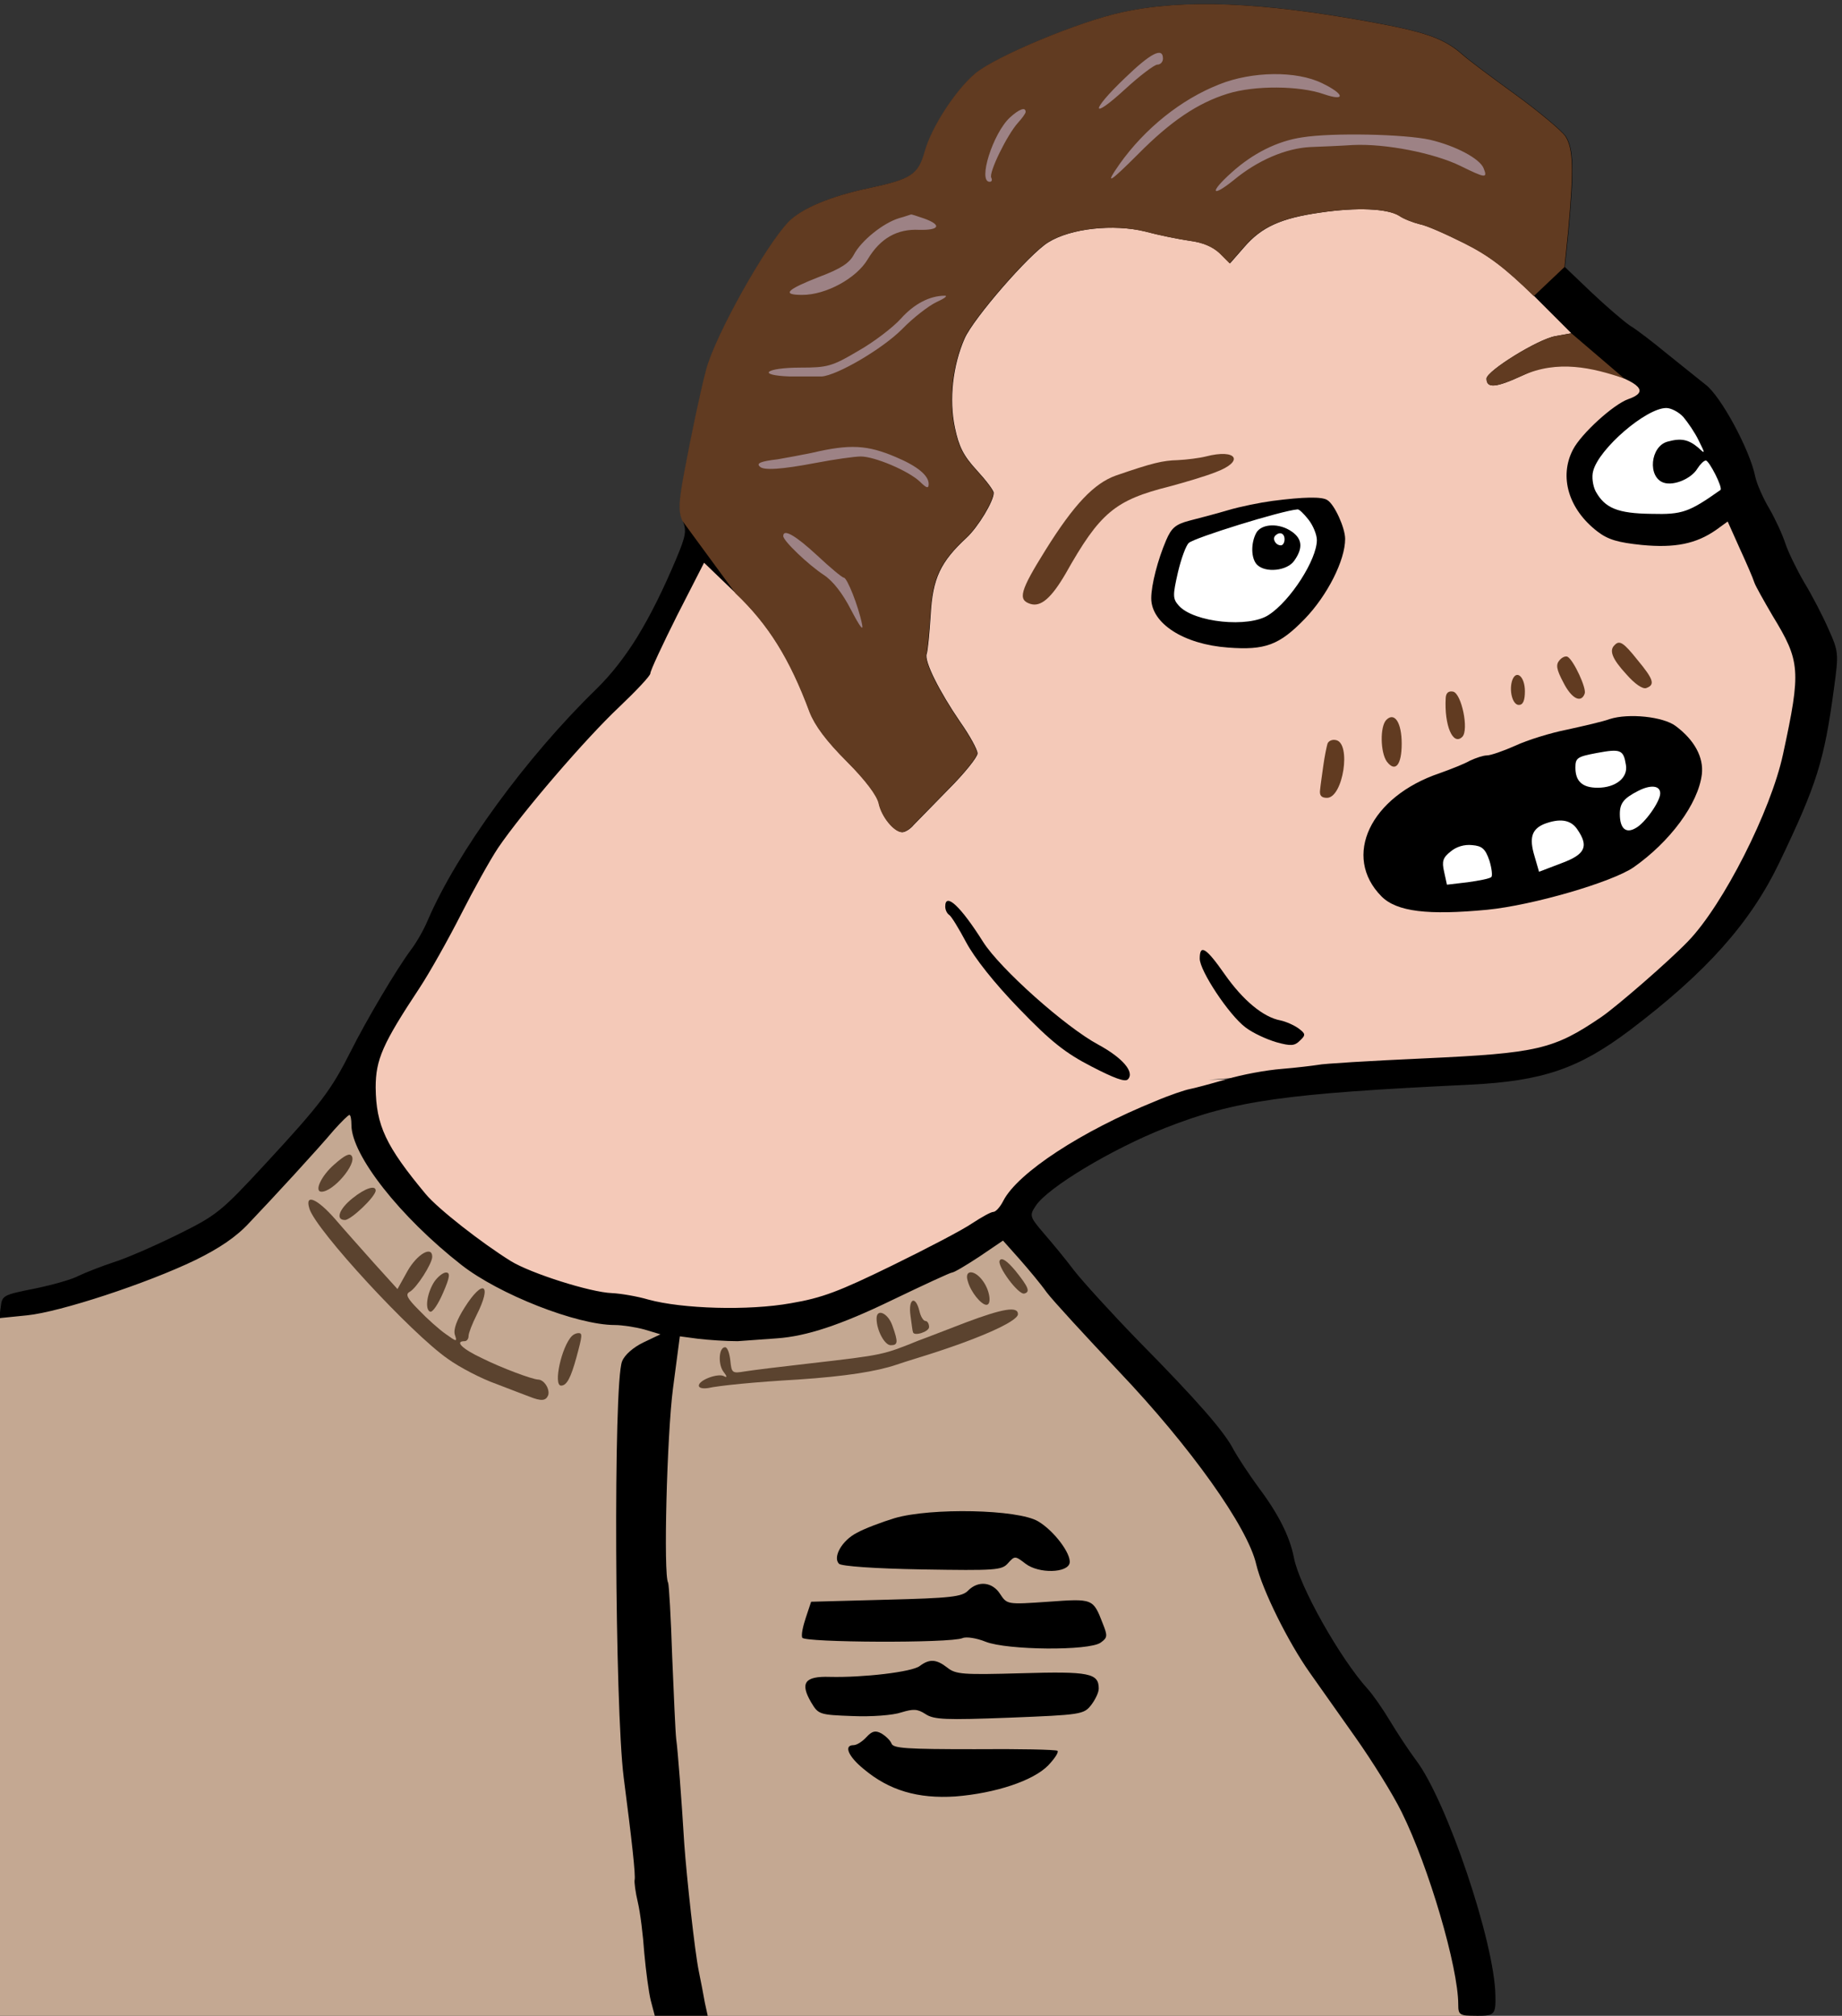 <?xml version="1.0" encoding="utf-8"?>
<!-- Generator: Adobe Illustrator 27.0.0, SVG Export Plug-In . SVG Version: 6.00 Build 0)  -->
<svg version="1.1" id="Layer_1" xmlns="http://www.w3.org/2000/svg" xmlns:xlink="http://www.w3.org/1999/xlink" x="0px" y="0px"
	 viewBox="0 0 456 499" style="enable-background:new 0 0 456 499;" xml:space="preserve">
<rect x="0" y="0" width="456" height="499" fill="#333333" stroke="none"/>
<style type="text/css">
	.st0{fill:#F4C9B8;}
	.st1{fill:#FFFFFF;}
	.st2{fill:#C4A892;}
	.st3{fill:#613B21;}
	.st4{fill:#5B432F;}
	.st5{fill:#9D8285;}
</style>
<path class="st0" d="M329.8,266.3c-39-1.9-76.6,29.7-76.6,29.7s-46.1,38.2-88.4,31.4c-42.3-6.8-77.8-42.4-76.3-57.7
	s56.7-92.2,56.7-92.2l28.1-44l50.2,64l13.1-9.7c0,0-10.9-19.1-9.3-36.3s13.9-28.3,13.9-28.3s-12.1-28.4-9.3-35.5s2.8-7.1,2.8-7.1
	s27.9-41.9,50.3-27.5l18.5,6.1c0,0,24.2-15.7,34.1-11.9s46.1,17.5,49.2,28.4s36.1,27.9,36.1,27.9L446,154l4.5,21.9L436,215.7
	l-20.5,25.8l-30,19.2l-86.3,6.6"/>
<polygon class="st1" points="409.7,100.5 392.1,112.7 392.5,121.8 396,129.5 419.2,128.6 430.8,121.6 424.1,101.8 418,95.1 "/>
<path class="st2" d="M117.6,309.2c76.8,42.7,128.3-9.2,128.3-9.2l44.8,46.5l25.1,40.8c0,0,9.4,32.5,21.7,38.2
	c12.3,5.8,28,73.5,28,73.5H0l-0.2-172.7L57.2,302l31.3-32.3C88.5,269.7,97,302.9,117.6,309.2z"/>
<g transform="translate(0,499) scale(0.1,-0.1)">
	<path d="M2880,4845c0-8-6-15-14-15c-7,0-43-27-80-61c-86-79-86-54,0,28C2850,4859,2880,4874,2880,4845z M3274,4784
		c56-27,59-46,4-27c-60,21-171,22-238,1c-74-23-141-68-222-150c-71-71-83-78-46-25c63,89,153,161,247,198
		C3101,4814,3211,4815,3274,4784z M2540,4713c0-4-9-16-19-27c-27-30-73-124-66-136c3-6,1-10-4-10c-30,0,8,120,50,159
		C2524,4720,2540,4726,2540,4713z M3541,4644c64-15,124-47,133-71c10-25,4-24-57,6c-65,32-186,56-267,52c-30-2-78-4-105-5
		c-61-3-131-33-190-82c-56-45-60-30-5,19c52,47,113,78,175,87C3300,4662,3478,4658,3541,4644z M3464,4456c11-8,35-17,51-21
		c17-3,66-25,110-47c62-31,101-61,173-131l92-92l-39-7c-43-7-170-86-171-105c0-25,23-23,88,7c88,40,115,42,194,15
		c101-33,121-55,69-73c-37-13-117-86-137-125c-35-67-11-148,61-203c26-20,51-27,109-33c83-8,135,3,184,37l29,21l30-67
		c17-37,33-74,36-84c3-9,24-46,45-82c69-113,71-135,26-343c-30-140-148-373-235-463c-47-49-175-160-214-187c-119-81-158-90-440-103
		c-132-6-250-13-262-16c-13-2-53-7-90-10c-38-3-99-14-138-26c-38-11-79-22-90-24s-50-15-85-30c-183-74-340-177-376-246
		c-8-16-19-28-25-28s-29-13-52-28c-23-16-113-63-199-105c-131-64-173-80-250-93c-105-19-269-14-353,9c-27,8-68,15-90,16
		c-54,2-201,49-250,79c-74,46-181,130-211,166c-99,119-123,170-124,264c0,69,17,108,109,247c25,38,71,120,102,181s72,135,92,165
		c59,87,216,270,300,349c42,40,77,77,77,83c0,7,30,71,66,143l67,131l79-76c81-77,134-162,183-294c13-33,41-71,92-122
		c47-47,75-85,79-104c7-33,38-71,58-71c7,0,20,8,28,18c9,9,48,49,87,89c39,39,71,79,71,88s-19,44-43,78c-52,76-89,150-83,168
		c3,8,7,52,10,98c5,89,24,130,89,190c28,26,67,90,67,111c0,6-19,31-42,56c-33,36-44,58-54,105c-15,71-5,155,24,221
		c22,50,160,209,207,238c56,35,162,46,240,27c33-9,83-19,110-23c33-4,58-15,75-31l25-25l35,40c43,50,91,72,190,86
		C3359,4477,3434,4474,3464,4456z M2289,4449c44-16,38-29-12-28c-55,3-97-21-128-73c-28-47-103-88-162-88c-52,0-39,13,43,45
		c53,20,74,34,85,55c18,34,72,78,112,90c15,4,28,9,29,9C2257,4460,2271,4455,2289,4449z M2319,4242c-19-9-58-39-85-67
		c-49-49-160-114-199-117c-11,0-46,0-78,0c-85,3-61,22,26,22c66,0,78,3,142,41c39,22,86,58,106,80c33,37,72,57,109,57
		C2348,4258,2339,4251,2319,4242z M4167,3958c11-13,29-39,38-58c17-34,17-35-1-18c-24,20-42,24-75,15c-44-11-51-89-10-102
		c25-8,68,10,83,35c7,11,16,20,21,20c8,0,43-68,36-73c-78-55-94-61-171-59c-83,1-115,14-138,56c-7,14-10,36-6,50
		c14,55,131,156,181,156C4137,3980,4156,3970,4167,3958z M2220,3858c52-22,80-45,80-66c0-12-5-11-22,6c-29,27-112,62-146,62
		c-15,0-65-7-112-16c-84-16-129-19-138-9c-9,8,1,13,44,18c23,4,61,11,85,16C2105,3891,2148,3889,2220,3858z M2024,3615
		c32-30,62-55,66-55c8,0,36-70,45-115c4-19-5-7-27,35c-21,41-45,72-68,87c-38,25-100,84-100,96C1940,3682,1970,3665,2024,3615z
		 M1923,1677c73,5,158,33,284,94c79,38,146,69,150,69c5,0,35,18,67,39l59,40l41-46c22-25,53-62,67-82c15-20,96-108,179-196
		c176-185,319-385,340-478c15-63,79-192,132-267c21-30,72-102,113-160s93-141,115-186c67-135,140-384,140-476c0-26,3-28,45-28
		c45,0,48,3,47,50c-2,132-120,481-196,582c-18,24-47,68-65,98s-43,66-56,80c-67,74-169,254-182,325c-10,51-38,107-86,171
		c-25,34-53,77-63,95c-22,44-90,122-238,272c-65,67-136,145-157,172c-21,28-55,69-75,92c-35,41-36,44-20,68c29,45,189,141,321,193
		c173,68,294,85,755,107c180,9,269,40,395,135c189,143,298,265,370,415c93,194,111,252,135,430c12,88,12,91-14,149
		c-14,32-41,84-60,115c-18,31-39,74-46,95c-7,22-25,61-40,87c-15,25-31,61-35,80c-13,65-85,199-123,227c-19,15-62,50-96,77
		c-34,28-74,59-91,69c-16,11-59,48-95,82l-66,63l9,88c14,155,13,205-7,236c-11,15-67,62-125,104s-117,86-131,99c-45,39-90,55-228,80
		c-269,49-461,57-612,24c-108-23-313-109-364-151c-49-41-109-133-126-194c-16-57-33-68-135-90c-96-20-168-50-201-83
		c-57-58-183-283-205-367c-14-53-36-157-54-253c-14-74-15-98-5-121c10-24,8-37-15-92c-66-157-125-252-198-324
		c-174-169-346-405-418-573c-10-24-29-57-43-75c-34-46-108-170-149-252c-47-93-73-128-210-276c-111-120-120-127-219-176
		c-57-28-128-59-158-68c-30-10-68-25-85-33c-16-9-66-23-110-32c-76-15-80-17-83-44l-4-29l69,7c81,8,297,79,417,137
		c59,29,101,57,134,93c60,63,166,178,209,229c18,20,35,37,38,37s5-11,5-25c0-74,120-227,272-346c93-73,286-149,380-149
		c18,0,51-5,73-11l40-12l-42-20c-25-12-47-31-53-47c-22-53-18-857,4-1030c20-154,30-244,27-254c-1-5,2-30,8-55s13-82,16-126
		c4-44,11-97,16-117l10-38h65h66l-7,32c-3,18-10,53-15,78c-10,48-30,232-36,315c-7,114-16,232-20,260c-2,17-6,109-10,205
		c-3,96-8,178-10,182c-12,19-3,365,12,481l17,129l45-6c25-3,69-6,98-6"/>
	<path class="st3" d="M2985,3860c-16-4-48-8-69-9c-38-1-63-7-153-38c-54-19-104-71-175-185c-63-101-69-123-37-133c26-8,52,15,87,75
		c85,151,122,182,258,216c37,10,88,25,113,35C3082,3848,3062,3880,2985,3860z"/>
	<path class="st3" d="M3997,3393c-14-13-6-34,29-72c21-24,41-38,50-34c22,8,17,22-22,69C4019,3400,4009,3406,3997,3393z"/>
	<path class="st3" d="M3861,3356c-10-11-8-23,9-55c20-40,44-53,53-28c5,13-27,82-42,91C3876,3367,3867,3363,3861,3356z"/>
	<path class="st3" d="M3744,3307c-9-25,0-62,16-62c10,0,15,10,15,34C3775,3315,3754,3333,3744,3307z"/>
	<path class="st3" d="M3579,3263c-4-69,18-120,41-97c17,17-2,108-23,112C3586,3280,3580,3275,3579,3263z"/>
	<path class="st3" d="M3432,3208c-16-16-15-80,1-103c21-28,37-9,37,44S3452,3228,3432,3208z"/>
	<path class="st3" d="M3286,3148c-2-7-7-31-10-53s-7-49-8-60c-2-14,3-20,17-20c40,0,61,136,22,143C3298,3160,3288,3156,3286,3148z"
		/>
	<path d="M2340,2746c0-8,4-17,10-21c5-3,24-34,42-68c21-39,69-100,131-164c79-82,115-110,179-143c56-29,83-39,90-32
		c18,18-14,54-73,86c-82,44-243,188-285,254C2378,2747,2340,2782,2340,2746z"/>
	<path d="M2970,2617c0-30,72-139,113-170c18-14,53-30,77-37c36-10,45-9,58,4c15,14,14,17-3,30c-11,8-31,17-45,20
		c-43,8-93,50-138,114C2986,2644,2970,2654,2970,2617z"/>
	<path class="st4" d="M827,2107c-32-28-50-67-31-67c29,0,87,68,75,88C866,2137,853,2130,827,2107z"/>
	<path class="st4" d="M873,2024c-34-27-43-54-19-54c15,0,76,58,76,73C930,2057,904,2049,873,2024z"/>
	<path class="st4" d="M766,1998c16-53,252-309,343-372c29-21,83-49,120-62c36-14,73-28,81-31c30-12,41-11,47,3c5,15-10,39-25,39
		c-16,1-91,29-139,53c-49,23-68,42-43,42c6,0,10,6,10,13s9,30,20,52c39,77,16,91-30,18c-19-30-28-54-24-67c6-18,5-18-23,2
		c-17,12-46,38-66,59c-29,29-34,39-23,45c17,9,56,70,56,87c0,28-37,7-61-35l-25-45l-57,63c-31,35-75,84-98,111
		C784,2024,754,2036,766,1998z"/>
	<path class="st4" d="M2475,1870c-8-13,47-87,61-82c15,4,10,16-22,56C2493,1869,2480,1878,2475,1870z"/>
	<path class="st4" d="M1097,1790c17,39,18,50,7,50c-7,0-20-10-29-23c-18-28-24-69-10-74C1071,1741,1085,1762,1097,1790"/>
	<path class="st4" d="M2396,1818c7-26,33-58,46-58s9,34-8,58C2413,1848,2386,1848,2396,1818z"/>
	<path class="st4" d="M2254,1733c3-21,5-39,6-40c1-12,40,0,40,12c0,8-4,15-9,15s-12,11-15,25C2266,1785,2248,1775,2254,1733z"/>
	<path class="st4" d="M2390,1716c-47-18-98-38-115-44c-89-36-87-36-270-57c-71-8-144-17-162-20c-30-5-32-4-35,27c-2,18-7,33-13,33
		c-16,0-18-44-3-62c8-10,8-14,1-10c-14,9-63-9-63-23c0-6,10-8,23-6c27,6,116,15,222,21c119,8,195,20,245,37c8,3,31,10,50,16
		c144,44,250,90,250,109C2520,1757,2483,1751,2390,1716z"/>
	<path class="st4" d="M2170,1726c0-29,20-66,35-66c18,0,19,7,4,49C2198,1740,2170,1752,2170,1726z"/>
	<path class="st4" d="M1416,1683c-26-26-47-123-27-123c14,0,24,19,38,70c15,55,15,60,5,60C1427,1690,1420,1687,1416,1683z"/>
	<path d="M2215,1232c-33-10-75-26-93-36c-38-19-61-61-45-77c6-6,88-12,206-14c181-3,197-2,212,15c17,19,18,19,44-1
		c33-25,104-23,109,2c4,23-39,80-78,103C2520,1254,2304,1258,2215,1232z"/>
	<path d="M2397,1053c-15-16-44-19-203-23l-186-5l-13-39c-7-21-12-43-9-50c5-12,366-14,397-1c9,4,35,0,57-9c53-21,257-23,285-2
		c17,12,17,17,5,47c-24,62-24,62-135,54c-101-7-102-7-119,19C2457,1074,2422,1078,2397,1053z"/>
	<path d="M2277,866c-19-15-141-29-223-27c-62,2-74-15-46-63c18-30,20-31,103-34c46-2,100,2,120,9c30,9,40,9,60-4c21-14,50-15,208-9
		c176,7,184,8,202,31c10,13,19,31,19,41c0,38-23,43-191,38c-145-4-163-3-184,14C2318,883,2301,884,2277,866z"/>
	<path d="M2145,690c-10-11-24-20-32-20c-25,0-13-28,25-59c63-53,134-74,227-68c100,8,193,39,230,77c16,17,26,32,23,36
		c-4,3-96,5-206,4c-167,0-201,2-205,14c-3,8-15,19-25,25C2167,707,2159,705,2145,690z"/>
</g>
<polygon class="st1" points="375.3,205.8 354.8,209.2 356.9,220.9 389.7,215.8 411,203.9 412.9,195 403.2,182.5 385.3,185.8 "/>
<g id="Layer_2_00000095317514016275577910000001736839100193857979_">
</g>
<path d="M398.5,178c-1.6,0.6-6.4,1.7-10.5,2.6c-4.1,0.8-9.9,2.6-12.9,4c-2.9,1.3-6.1,2.4-7,2.4s-2.7,0.6-4.2,1.3
	c-1.4,0.8-4.7,2.1-7.5,3.1c-17.2,5.8-24.2,20.6-14.4,30.5c3.8,3.8,11.5,4.7,26.2,3.3c11.2-1.1,30.8-6.8,36.2-10.5
	c9-6.3,16-15.7,16.9-23c0.5-4.2-1.8-8.5-6.5-12C411.7,177.4,403.2,176.5,398.5,178z M402.5,189.3c0.6,3.2-2.5,5.7-7,5.7
	c-3.8,0-5.5-1.6-5.5-5c0-2.4,0.5-2.7,5.3-3.6C401.2,185.3,401.9,185.6,402.5,189.3z M411,196.4c0,2-3.8,7.4-6.1,8.6
	c-2.4,1.4-3.9,0.1-3.9-3.5c0-2.7,1-3.9,4.5-5.7C408.6,194.2,411,194.4,411,196.4z M390.4,205.2c3,4.3,2.1,6.3-3.9,8.5l-5.5,2.1
	l-1.1-3.8c-1.4-4.6-0.7-6.7,2.3-8C386.1,202.5,388.8,202.9,390.4,205.2z M368.7,213c0.6,1.9,0.8,3.8,0.5,4.1c-0.4,0.4-3,0.9-5.9,1.3
	l-5.1,0.6l-0.7-3.2c-0.6-2.6-0.3-3.5,1.6-5c1.4-1.2,3.4-1.8,5.3-1.6C366.9,209.4,367.7,210.1,368.7,213z"/>
<polygon class="st1" points="309,127.3 291.5,132.4 288.1,147.4 296.3,156.2 310.8,156.2 328.8,144.5 330.3,131 324.8,124.6 "/>
<g>
	<path d="M315,124c-3,0.4-8,1.4-11,2.3s-7.3,2-9.6,2.6c-3.4,0.9-4.4,1.8-5.7,4.8c-2.1,4.9-3.7,11.1-3.7,14.4c0,6.2,8,11.4,19,12.2
		c9.2,0.7,12.7-0.6,19-7.1c5.6-5.8,10-14.5,10-19.8c0-2.7-2.6-8.5-4.4-9.6C327.3,122.9,322.7,123,315,124z M323.9,128.6
		c1.2,1.5,2.1,3.8,2.1,5.1c0,4.8-6.5,15-11.9,18.5c-4.9,3.3-18.6,1.9-22.3-2.3c-1.5-1.7-1.5-2.5-0.2-8.2c0.8-3.4,2-6.7,2.7-7.3
		c1.4-1.3,23-8,26.9-8.3C321.6,126,322.8,127.2,323.9,128.6z"/>
	<path d="M311,131.9c-1.4,2.6-1.3,6.4,0.2,7.9c2.1,2.1,7.5,1.5,9.2-1c2.2-3.1,2-5.4-0.6-7.2C316.7,129.4,312.3,129.6,311,131.9z
		 M318,133.5c0,0.8-0.4,1.5-0.9,1.5c-1.3,0-2.2-1.6-1.4-2.4C316.8,131.5,318,132,318,133.5z"/>
</g>
<g>
	<polygon class="st5" points="184.2,129 218.3,166.7 235.3,114.6 233.2,93.2 247.4,57.7 280,45.9 304.5,53.1 351.8,47.3 370.4,48.2 
		369.4,26.9 309.4,8.2 264.3,13.1 235.9,36.8 227.2,47.3 193.9,68.7 181.7,106.4 	"/>
	<path class="st3" d="M287.9,14.5c0,0.8-0.6,1.5-1.4,1.5c-0.7,0-4.3,2.7-8,6.1c-8.6,7.9-8.6,5.4,0-2.8
		C284.9,13.1,287.9,11.6,287.9,14.5z M327.3,20.6c5.6,2.7,5.9,4.6,0.4,2.7c-6-2.1-17.1-2.2-23.8-0.1c-7.4,2.3-14.1,6.8-22.2,15
		c-7.1,7.1-8.3,7.8-4.6,2.5c6.3-8.9,15.3-16.1,24.7-19.8C310,17.6,321,17.5,327.3,20.6z M253.9,27.7c0,0.4-0.9,1.6-1.9,2.7
		c-2.7,3-7.3,12.4-6.6,13.6c0.3,0.6,0.1,1-0.4,1c-3,0,0.8-12,5-15.9C252.3,27,253.9,26.4,253.9,27.7z M354,34.6
		c6.4,1.5,12.4,4.7,13.3,7.1c1,2.5,0.4,2.4-5.7-0.6c-6.5-3.2-18.6-5.6-26.7-5.2c-3,0.2-7.8,0.4-10.5,0.5c-6.1,0.3-13.1,3.3-19,8.2
		c-5.6,4.5-6,3-0.5-1.9c5.2-4.7,11.3-7.8,17.5-8.7C329.9,32.8,347.7,33.2,354,34.6z M387.3,66.1l0.9-8.8c1.4-15.5,1.3-20.5-0.7-23.6
		c-1.1-1.5-6.7-6.2-12.5-10.4s-11.7-8.6-13.1-9.9c-4.5-3.9-9-5.5-22.8-8C312.2,0.5,293-0.3,277.9,3c-10.8,2.3-31.3,10.9-36.4,15.1
		c-4.9,4.1-10.9,13.3-12.6,19.4c-1.6,5.7-3.3,6.8-13.5,9c-9.6,2-16.8,5-20.1,8.3c-5.7,5.8-18.3,28.3-20.5,36.7
		c-1.4,5.3-3.6,15.7-5.4,25.3c-1.4,7.4-1.5,9.8-0.5,12.1l13.2,18c8.1,7.7,13.4,16.2,18.3,29.4c1.3,3.3,4.1,7.1,9.2,12.2
		c4.7,4.7,7.5,8.5,7.9,10.4c0.7,3.3,3.8,7.1,5.8,7.1c0.7,0,2-0.8,2.8-1.8c0.9-0.9,4.8-4.9,8.7-8.9c3.9-3.9,7.1-7.9,7.1-8.8
		c0-0.9-1.9-4.4-4.3-7.8c-5.2-7.6-8.9-15-8.3-16.8c0.3-0.8,0.7-5.2,1-9.8c0.5-8.9,2.4-13,8.9-19c2.8-2.6,6.7-9,6.7-11.1
		c0-0.6-1.9-3.1-4.2-5.6c-3.3-3.6-4.4-5.8-5.4-10.5c-1.5-7.1-0.5-15.5,2.4-22.1c2.2-5,16-20.9,20.7-23.8c5.6-3.5,16.2-4.6,24-2.7
		c3.3,0.9,8.3,1.9,11,2.3c3.3,0.4,5.8,1.5,7.5,3.1l2.5,2.5l3.5-4c4.3-5,9.1-7.2,19-8.6c8.9-1.3,16.4-1,19.4,0.8
		c1.1,0.8,3.5,1.7,5.1,2.1c1.7,0.3,6.6,2.5,11,4.7c6.2,3.1,10.1,6.1,17.3,13.1L387.3,66.1z M228.8,54.1c4.4,1.6,3.8,2.9-1.2,2.8
		c-5.5-0.3-9.7,2.1-12.8,7.3c-2.8,4.7-10.3,8.8-16.2,8.8c-5.2,0-3.9-1.3,4.3-4.5c5.3-2,7.4-3.4,8.5-5.5c1.8-3.4,7.2-7.8,11.2-9
		c1.5-0.4,2.8-0.9,2.9-0.9C225.6,53,227,53.5,228.8,54.1z M231.8,74.8c-1.9,0.9-5.8,3.9-8.5,6.7c-4.9,4.9-16,11.4-19.9,11.7
		c-1.1,0-4.6,0-7.8,0c-8.5-0.3-6.1-2.2,2.6-2.2c6.6,0,7.8-0.3,14.2-4.1c3.9-2.2,8.6-5.8,10.6-8c3.3-3.7,7.2-5.7,10.9-5.7
		C234.7,73.2,233.8,73.9,231.8,74.8z M221.9,113.2c5.2,2.2,8,4.5,8,6.6c0,1.2-0.5,1.1-2.2-0.6c-2.9-2.7-11.2-6.2-14.6-6.2
		c-1.5,0-6.5,0.7-11.2,1.6c-8.4,1.6-12.9,1.9-13.8,0.9c-0.9-0.8,0.1-1.3,4.4-1.8c2.3-0.4,6.1-1.1,8.5-1.6
		C210.4,109.9,214.7,110.1,221.9,113.2z M202.3,137.5c3.2,3,6.2,5.5,6.6,5.5c0.8,0,3.6,7,4.5,11.5c0.4,1.9-0.5,0.7-2.7-3.5
		c-2.1-4.1-4.5-7.2-6.8-8.7c-3.8-2.5-10-8.4-10-9.6C193.9,130.8,196.9,132.5,202.3,137.5z"/>
</g>
<path class="st3" d="M389,82.5l-3.9,0.7c-4.3,0.7-17,8.6-17.1,10.5c0,2.5,2.3,2.3,8.8-0.7c8.8-4,17.4-2,25.3,0.7L389,82.5z"/>
</svg>
